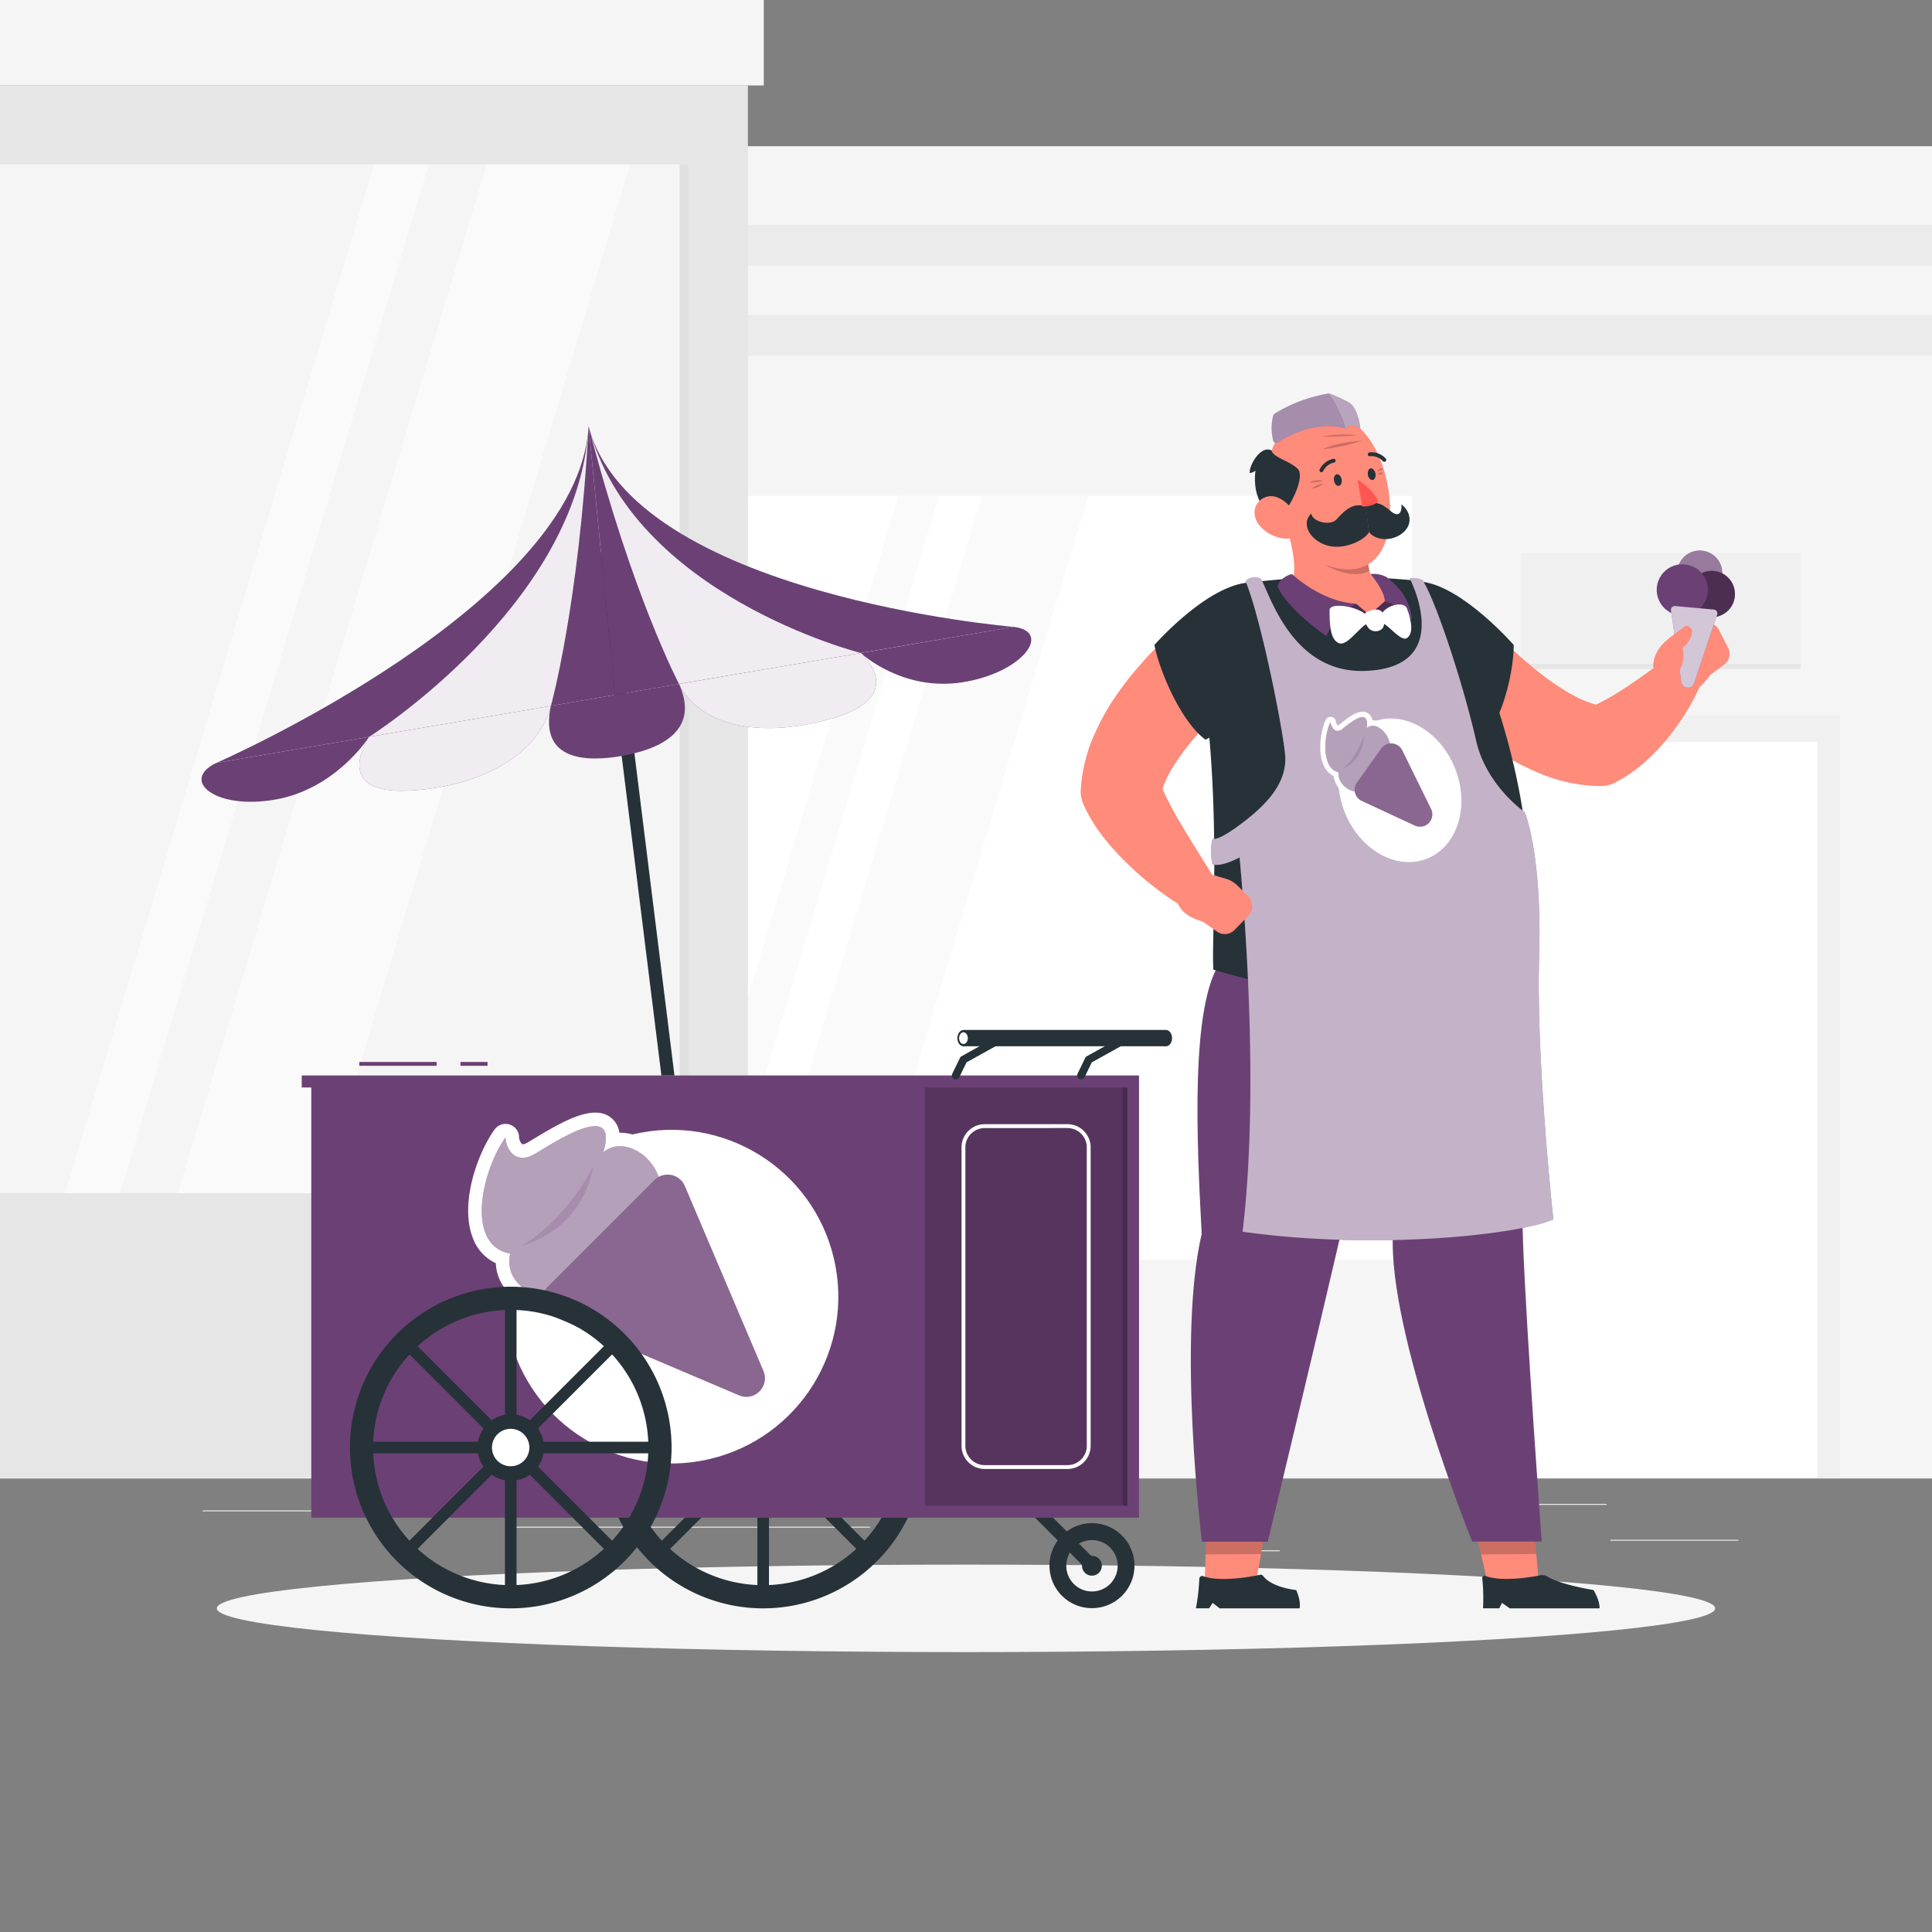<svg xmlns="http://www.w3.org/2000/svg" viewBox="0 0 500 500"><rect x="0" y="0" width="500" height="500" fill="#808080" stroke="none"/><g id="freepik--background-complete--inject-126"><rect y="382.4" width="500" height="0.25" style="fill:#ebebeb"></rect><rect x="416.78" y="398.49" width="33.12" height="0.25" style="fill:#ebebeb"></rect><rect x="322.53" y="401.21" width="8.69" height="0.25" style="fill:#ebebeb"></rect><rect x="396.59" y="389.21" width="19.19" height="0.25" style="fill:#ebebeb"></rect><rect x="52.46" y="390.89" width="43.19" height="0.25" style="fill:#ebebeb"></rect><rect x="104.56" y="390.89" width="6.33" height="0.25" style="fill:#ebebeb"></rect><rect x="131.47" y="395.11" width="93.68" height="0.25" style="fill:#ebebeb"></rect><path d="M237,337.8H43.91a5.71,5.71,0,0,1-5.7-5.71V60.66A5.71,5.71,0,0,1,43.91,55H237a5.71,5.71,0,0,1,5.71,5.71V332.09A5.71,5.71,0,0,1,237,337.8ZM43.91,55.2a5.46,5.46,0,0,0-5.45,5.46V332.09a5.46,5.46,0,0,0,5.45,5.46H237a5.47,5.47,0,0,0,5.46-5.46V60.66A5.47,5.47,0,0,0,237,55.2Z" style="fill:#ebebeb"></path><path d="M453.31,337.8H260.21a5.72,5.72,0,0,1-5.71-5.71V60.66A5.72,5.72,0,0,1,260.21,55h193.1A5.71,5.71,0,0,1,459,60.66V332.09A5.71,5.71,0,0,1,453.31,337.8ZM260.21,55.2a5.47,5.47,0,0,0-5.46,5.46V332.09a5.47,5.47,0,0,0,5.46,5.46h193.1a5.47,5.47,0,0,0,5.46-5.46V60.66a5.47,5.47,0,0,0-5.46-5.46Z" style="fill:#ebebeb"></path><rect x="155.44" y="37.84" width="344.56" height="344.56" style="fill:#f5f5f5"></rect><rect x="155.44" y="58.22" width="344.56" height="10.53" style="fill:#ebebeb"></rect><rect x="155.44" y="81.56" width="344.56" height="10.53" style="fill:#ebebeb"></rect><rect x="155.44" y="128.34" width="210.01" height="197.62" style="fill:#fff"></rect><rect x="383.44" y="185.22" width="92.78" height="197.18" transform="translate(859.67 567.62) rotate(180)" style="fill:#f0f0f0"></rect><rect x="393.67" y="143.06" width="72.33" height="28.76" transform="translate(859.67 314.89) rotate(180)" style="fill:#f0f0f0"></rect><rect x="393.67" y="171.82" width="72.33" height="1.34" transform="translate(859.67 344.99) rotate(180)" style="fill:#e6e6e6"></rect><rect x="389.33" y="192" width="81" height="190.4" transform="translate(859.67 574.4) rotate(180)" style="fill:#fff"></rect><polygon points="222.37 325.95 194.8 325.95 254.11 128.34 281.67 128.34 222.37 325.95" style="fill:#fafafa"></polygon><polygon points="183.7 325.95 173.16 325.95 232.46 128.34 243 128.34 183.7 325.95" style="fill:#fafafa"></polygon><rect y="22.11" width="193.56" height="360.29" style="fill:#e6e6e6"></rect><rect width="197.67" height="22.11" style="fill:#f5f5f5"></rect><rect y="42.56" width="178.31" height="266.22" style="fill:#f5f5f5"></rect><rect x="175.89" y="42.56" width="2.42" height="266.22" style="fill:#e0e0e0"></rect><polygon points="83.18 308.78 46.04 308.78 125.94 42.56 163.07 42.56 83.18 308.78" style="fill:#fafafa"></polygon><polygon points="31.08 308.78 16.88 308.78 96.78 42.56 110.97 42.56 31.08 308.78" style="fill:#fafafa"></polygon></g><g id="freepik--Shadow--inject-126"><ellipse id="freepik--path--inject-126" cx="250" cy="416.24" rx="193.89" ry="11.32" style="fill:#f5f5f5"></ellipse></g><g id="freepik--ice-cream-cart--inject-126"><path d="M282.6,406.86a1.68,1.68,0,0,1-1.17-.48l-17-17.05a1.64,1.64,0,1,1,2.32-2.33l17.05,17.05a1.65,1.65,0,0,1,0,2.33A1.64,1.64,0,0,1,282.6,406.86Z" style="fill:#263238"></path><path d="M197.51,339a35.62,35.62,0,1,1-35.62,35.62A35.66,35.66,0,0,1,197.51,339m0-6a41.62,41.62,0,1,0,41.62,41.62A41.62,41.62,0,0,0,197.51,333Z" style="fill:#263238"></path><circle cx="197.51" cy="374.62" r="8.62" style="fill:#263238"></circle><path d="M197.51,413.74a1.5,1.5,0,0,1-1.5-1.5V337a1.5,1.5,0,0,1,3,0v75.24A1.5,1.5,0,0,1,197.51,413.74Z" style="fill:#263238"></path><path d="M235.13,376.12H159.89a1.5,1.5,0,0,1,0-3h75.24a1.5,1.5,0,0,1,0,3Z" style="fill:#263238"></path><path d="M170.91,402.72a1.5,1.5,0,0,1-1.06-2.56l53.2-53.2a1.5,1.5,0,1,1,2.12,2.12L172,402.28A1.49,1.49,0,0,1,170.91,402.72Z" style="fill:#263238"></path><path d="M224.11,402.72a1.53,1.53,0,0,1-1.06-.44l-53.2-53.2a1.51,1.51,0,0,1,0-2.12,1.49,1.49,0,0,1,2.12,0l53.2,53.2a1.5,1.5,0,0,1-1.06,2.56Z" style="fill:#263238"></path><path d="M202.35,374.62a4.84,4.84,0,1,0-4.84,4.84A4.84,4.84,0,0,0,202.35,374.62Z" style="fill:#fff"></path><rect x="119.17" y="274.83" width="7" height="1" style="fill:#6B4175"></rect><rect x="93" y="274.83" width="20" height="1" style="fill:#6B4175"></rect><polygon points="80.56 278.33 78.09 278.33 78.09 281.44 80.56 281.44 80.56 392.78 294.78 392.78 294.78 278.33 80.56 278.33" style="fill:#6B4175"></polygon><circle cx="173.8" cy="335.56" r="43.17" transform="translate(-72.45 48.91) rotate(-13.28)" style="fill:#fff"></circle><path d="M144.89,339.91a20,20,0,0,1-10.09-2.77c-4-2.43-6.32-6.12-6.48-10.22a11.6,11.6,0,0,1-5.91-6.43c-3.57-9,1.22-22.1,5.58-28.16a3.5,3.5,0,0,1,6.34,1.85,2.7,2.7,0,0,0,.81,1.94c.14.07.66,0,1.47-.47l1.48-.89c8-4.88,15.55-9,20-5.53a5.9,5.9,0,0,1,2.2,3.92,12.66,12.66,0,0,1,6.49,1.75c4.77,2.71,9.64,9.3,7.72,18.92a3.58,3.58,0,0,1-.78,1.6c-.59.68-14.44,16.79-20.22,21.7A13.09,13.09,0,0,1,144.89,339.91Zm-14.07-38.27c-2.31,5.5-3.49,12.29-1.91,16.25a4.65,4.65,0,0,0,3.78,3.12,3.52,3.52,0,0,1,2.27,1.52,3.45,3.45,0,0,1,.49,2.69c-.54,2.42.46,4.42,3,5.93,3.7,2.24,8.69,2.18,10.51.64,4.71-4,16-17,18.81-20.2.77-5.49-1.86-9.13-4.46-10.61-1.4-.8-3.5-1.32-4.82-.14a3.49,3.49,0,0,1-5.67-3.65,13.48,13.48,0,0,0,.51-2.2c-1.55.27-4.81,1.62-11.57,5.75-.6.36-1.13.69-1.57.94-3.92,2.31-6.9,1.37-8.33.61A7.56,7.56,0,0,1,130.82,301.64Zm40.2,11.5h0Z" style="fill:#fff"></path><path d="M171,313.14c2.56-12.77-9.36-19.87-14.89-14.9,4.39-14.05-12.92-2.41-17.74.42s-7.38-1.06-7.56-4.29c-6,8.37-10.6,27.85,1.21,30.08-2.34,10.43,13.51,14.79,19.15,10S171,313.14,171,313.14Z" style="fill:#6B4175"></path><path d="M171,313.14c2.56-12.77-9.36-19.87-14.89-14.9,4.39-14.05-12.92-2.41-17.74.42s-7.38-1.06-7.56-4.29c-6,8.37-10.6,27.85,1.21,30.08-2.34,10.43,13.51,14.79,19.15,10S171,313.14,171,313.14Z" style="fill:#fff;opacity:0.5"></path><path d="M191.27,361.11l-47.89-20.36a4.81,4.81,0,0,1-1.52-7.82l27.53-27.53a4.82,4.82,0,0,1,7.83,1.52l20.36,47.89A4.81,4.81,0,0,1,191.27,361.11Z" style="fill:#6B4175"></path><path d="M191.27,361.11l-47.89-20.36a4.81,4.81,0,0,1-1.52-7.82l27.53-27.53a4.82,4.82,0,0,1,7.83,1.52l20.36,47.89A4.81,4.81,0,0,1,191.27,361.11Z" style="fill:#fff;opacity:0.2"></path><path d="M153.42,302.1s-6.27,12.78-18.35,20.38C151.89,317.09,153.42,302.1,153.42,302.1Z" style="fill:#6B4175;opacity:0.2"></path><rect x="239.34" y="281.44" width="52.42" height="108.22" transform="translate(531.1 671.11) rotate(180)" style="opacity:0.2"></rect><rect x="290.56" y="281.44" width="1.2" height="108.22" transform="translate(582.32 671.11) rotate(180)" style="opacity:0.2"></rect><path d="M132.18,339a35.62,35.62,0,1,1-35.62,35.62A35.66,35.66,0,0,1,132.18,339m0-6a41.62,41.62,0,1,0,41.62,41.62A41.61,41.61,0,0,0,132.18,333Z" style="fill:#263238"></path><circle cx="132.18" cy="374.62" r="8.62" style="fill:#263238"></circle><path d="M132.18,413.74a1.5,1.5,0,0,1-1.5-1.5V337a1.5,1.5,0,0,1,3,0v75.24A1.5,1.5,0,0,1,132.18,413.74Z" style="fill:#263238"></path><path d="M169.8,376.12H94.56a1.5,1.5,0,0,1,0-3H169.8a1.5,1.5,0,1,1,0,3Z" style="fill:#263238"></path><path d="M105.58,402.72a1.51,1.51,0,0,1-1.06-.44,1.49,1.49,0,0,1,0-2.12l53.2-53.2a1.5,1.5,0,0,1,2.12,2.12l-53.2,53.2A1.51,1.51,0,0,1,105.58,402.72Z" style="fill:#263238"></path><path d="M158.78,402.72a1.51,1.51,0,0,1-1.06-.44l-53.2-53.2a1.5,1.5,0,0,1,2.12-2.12l53.2,53.2a1.49,1.49,0,0,1,0,2.12A1.51,1.51,0,0,1,158.78,402.72Z" style="fill:#263238"></path><path d="M137,374.62a4.84,4.84,0,1,0-4.84,4.84A4.84,4.84,0,0,0,137,374.62Z" style="fill:#fff"></path><path d="M282.6,398.57a6.65,6.65,0,1,1-6.65,6.64,6.65,6.65,0,0,1,6.65-6.64m0-4.38a11,11,0,1,0,11,11,11,11,0,0,0-11-11Z" style="fill:#263238"></path><path d="M285.16,405.21a2.57,2.57,0,1,0-2.56,2.57A2.56,2.56,0,0,0,285.16,405.21Z" style="fill:#263238"></path><path d="M276.26,380.17H254.84a6,6,0,0,1-6-6V296.94a6,6,0,0,1,6-6h21.42a6,6,0,0,1,6,6v77.23A6,6,0,0,1,276.26,380.17Zm-21.42-88.23a5,5,0,0,0-5,5v77.23a5,5,0,0,0,5,5h21.42a5,5,0,0,0,5-5V296.94a5,5,0,0,0-5-5Z" style="fill:#fff"></path><rect x="249.34" y="266.56" width="52.42" height="4.22" transform="translate(551.1 537.33) rotate(180)" style="fill:#263238"></rect><ellipse cx="301.76" cy="268.67" rx="1.57" ry="2.11" style="fill:#263238"></ellipse><ellipse cx="249.34" cy="268.67" rx="1.57" ry="2.11" style="fill:#263238"></ellipse><path d="M248.21,268.67c0,.84.5,1.52,1.13,1.52s1.13-.68,1.13-1.52-.51-1.52-1.13-1.52S248.21,267.83,248.21,268.67Z" style="fill:#fff"></path><path d="M247.34,279.33a1,1,0,0,1-.44-.1,1,1,0,0,1-.46-1.33l2-4.12a1,1,0,0,1,.41-.43l10-5.56a1,1,0,1,1,1,1.75l-9.72,5.4-1.86,3.83A1,1,0,0,1,247.34,279.33Z" style="fill:#263238"></path><path d="M279.76,279.33a1,1,0,0,1-.44-.1,1,1,0,0,1-.46-1.33l2-4.12a1,1,0,0,1,.41-.43l10-5.56a1,1,0,0,1,1,1.75l-9.72,5.4-1.86,3.83A1,1,0,0,1,279.76,279.33Z" style="fill:#263238"></path><polygon points="157.72 142.91 154.33 142.91 171.17 278.33 174.55 278.33 157.72 142.91" style="fill:#263238"></polygon><path d="M152.32,110.25l6.83,69.59L262.3,162.23S163.6,154.09,152.32,110.25Z" style="fill:#6B4175"></path><path d="M222.78,169l-47.05,8s-12.14-22.92-23.41-66.76C163.59,154.09,222.78,169,222.78,169Z" style="fill:#fff;opacity:0.9"></path><path d="M152.32,110.25l6.83,69.59L56,197.44S149.88,156.43,152.32,110.25Z" style="fill:#6B4175"></path><path d="M95.52,190.7l47.05-8s7.31-26.24,9.75-72.42C149.88,156.43,95.52,190.7,95.52,190.7Z" style="fill:#fff;opacity:0.9"></path><path d="M262.3,162.23c10.05,1.16,2.67,11.78-13.07,14.32S222.78,169,222.78,169Z" style="fill:#6B4175"></path><path d="M222.78,169s12.63,11-7.1,16.83c-17.14,5.1-33.87,3-40-8.8Z" style="fill:#6B4175"></path><path d="M222.78,169s12.63,11-7.1,16.83c-17.14,5.1-33.87,3-40-8.8Z" style="fill:#fff;opacity:0.9"></path><path d="M56,197.44l39.52-6.74S87.1,204.07,71.4,206.9,46.5,201.93,56,197.44Z" style="fill:#6B4175"></path><path d="M95.52,190.7l47.05-8c-3.6,13.43-19.38,21.09-36.93,21.91C85.42,205.53,95.52,190.7,95.52,190.7Z" style="fill:#6B4175"></path><path d="M95.52,190.7l47.05-8c-3.6,13.43-19.38,21.09-36.93,21.91C85.42,205.53,95.52,190.7,95.52,190.7Z" style="fill:#fff;opacity:0.9"></path><path d="M142.57,182.67l16.58-2.83L175.73,177c5.82,12.85-6.25,17.17-15,18.67S139.42,197.05,142.57,182.67Z" style="fill:#6B4175"></path></g><g id="freepik--Character--inject-126"><circle cx="439.89" cy="148.31" r="5.84" style="fill:#6B4175"></circle><circle cx="439.89" cy="148.31" r="5.84" style="fill:#fff;opacity:0.3"></circle><path d="M449,153.78a6,6,0,1,0-6,5.95A5.95,5.95,0,0,0,449,153.78Z" style="fill:#6B4175"></path><path d="M449,153.78a6,6,0,1,0-6,5.95A5.95,5.95,0,0,0,449,153.78Z" style="opacity:0.3"></path><polygon points="396.64 391.72 380.91 391.87 385.19 410.47 398.33 410.36 396.64 391.72" style="fill:#ff8b7b"></polygon><polygon points="396.64 391.73 380.91 391.88 383.3 402.29 397.59 402.17 396.64 391.73" style="opacity:0.2"></polygon><path d="M360.49,319.32c-7.68-23.87-19.08-48.78-11.5-71.5l44-.14s.38,52.25,1.19,74.27c.85,22.89,4.81,77,4.81,77l-18,0S359.16,344.88,360.49,319.32Z" style="fill:#6B4175"></path><path d="M347,271.76c1.27,11,4.93,22.26,8.74,33.42C360.28,282.31,354,274.26,347,271.76Z" style="opacity:0.2"></path><path d="M383.8,416.22H388l.73-1.39,2,1.41h23.23c.11-2.06-1.56-4.74-1.56-4.74s-8.32-1.31-11.86-3.45a2.65,2.65,0,0,0-1.92-.37c-2.7.54-9.9,1.74-14.24.17a.57.57,0,0,0-.77.62A48.54,48.54,0,0,1,383.8,416.22Z" style="fill:#263238"></path><polygon points="328.19 391.72 312.42 391.87 311.73 410.47 324.9 410.36 328.19 391.72" style="fill:#ff8b7b"></polygon><polygon points="328.18 391.73 312.41 391.88 312.03 402.29 326.35 402.17 328.18 391.73" style="opacity:0.2"></polygon><path d="M311,319.32c-1.28-23.87-3-59.57,5-70.54l49.11-1.1S351.48,299.93,346.38,322c-5.29,22.89-18.28,77-18.28,77l-17.05,0S304.63,346.56,311,319.32Z" style="fill:#6B4175"></path><path d="M386,162.79l1.54,1.55,1.74,1.71c1.18,1.12,2.36,2.26,3.57,3.34,2.42,2.19,4.91,4.24,7.4,6.1,1.25.94,2.51,1.81,3.76,2.59a41.5,41.5,0,0,0,3.72,2.17,25.67,25.67,0,0,0,6.79,2.46l-4.68.81a23.37,23.37,0,0,0,4.64-1.88,58.85,58.85,0,0,0,5.3-3.1c.92-.57,1.83-1.18,2.73-1.81s1.85-1.25,2.77-1.92l2.78-2c.93-.65,1.9-1.39,2.77-1.95l.6-.38a5.81,5.81,0,0,1,8,1.74,5.9,5.9,0,0,1,.43,5.53c-.6,1.34-1.15,2.45-1.78,3.63s-1.28,2.29-2,3.4a67.41,67.41,0,0,1-4.64,6.47,55.28,55.28,0,0,1-5.78,6,36.92,36.92,0,0,1-7.77,5.33,7.79,7.79,0,0,1-3.7.84l-1,0A41.22,41.22,0,0,1,399,200.35a63.29,63.29,0,0,1-11.6-6.1c-1.77-1.15-3.48-2.35-5.1-3.61s-3.24-2.54-4.76-3.89-3-2.71-4.45-4.16c-.72-.72-1.44-1.45-2.14-2.2l-1.05-1.15-.54-.61-.6-.71a11.49,11.49,0,0,1,16.86-15.59Z" style="fill:#ff8b7b"></path><path d="M429.46,172l3.11,5.87c5.24,4.6,10-3.16,10-3.16l3.79-2.81a3.52,3.52,0,0,0,.75-4.49L445,163.27a3.67,3.67,0,0,0-4.75-1.9l-3.66,1.88a7.32,7.32,0,0,0-2.67,2.33Z" style="fill:#ff8b7b"></path><path d="M368.14,150.56c10.59,1.39,23.61,16.36,23.61,16.36,0,8.41-4.24,24.91-11.49,26.58,0,0-10.48-6.26-15.43-15.25C359.45,168.47,356.93,149.08,368.14,150.56Z" style="fill:#263238"></path><path d="M366,150.21a198.58,198.58,0,0,0-43.81.7,14.78,14.78,0,0,0-12.31,17.6c6.81,34.31,3.45,75.65,4.16,82.44,0,0,66,20.43,81.2-.95,4.48-42-10.6-76.91-17.48-91.43A14.7,14.7,0,0,0,366,150.21Z" style="fill:#263238"></path><path d="M359.12,152.74a9.21,9.21,0,0,0-4.42-4.18,8.55,8.55,0,0,1-.15-5.77L333,135.92c1.75,7.14,3.11,12.77.46,16.24,4.24,2.59,12,7.24,20.5,7S360.5,155.73,359.12,152.74Z" style="fill:#ff8b7b"></path><path d="M354.38,143.46l-16.2-1c5.07,5.41,12.74,7.45,16.24,5.25A8.64,8.64,0,0,1,354.38,143.46Z" style="opacity:0.2"></path><path d="M354.42,159.14l-3.5-2.92-4.71,2.36S349.22,161.4,354.42,159.14Z" style="fill:#6B4175"></path><path d="M354.42,159.14l-3.5-2.92-4.71,2.36S349.22,161.4,354.42,159.14Z" style="opacity:0.3"></path><path d="M328.76,124.92c2.52,10,4.45,16.8,11.14,20,13.3,6.34,19.29-.51,19.83-11.12.47-9.56-3.72-24.37-14.42-26.47A14.26,14.26,0,0,0,328.76,124.92Z" style="fill:#ff8b7b"></path><path d="M342.46,124.4a4.75,4.75,0,0,0-3.6.49A9.51,9.51,0,0,0,342.46,124.4Z" style="opacity:0.2"></path><path d="M342.52,125.26a3.93,3.93,0,0,0-3,1.25A7.58,7.58,0,0,0,342.52,125.26Z" style="opacity:0.2"></path><path d="M356.48,121.93s.75-1.07,1.42-.59A2,2,0,0,1,356.48,121.93Z" style="opacity:0.2"></path><path d="M356.7,122.72s.61-1,1.12-.15A1,1,0,0,1,356.7,122.72Z" style="opacity:0.2"></path><path d="M351.31,112.64a29.1,29.1,0,0,0-9.13.35A83.67,83.67,0,0,0,351.31,112.64Z" style="opacity:0.2"></path><path d="M352.62,114.05s-7,.36-10.31,2.25A57.21,57.21,0,0,0,352.62,114.05Z" style="opacity:0.2"></path><path d="M335.84,121.33c-2-2-6.44-3-6.72-4.71-2.7-1.54-5.82,3.59-5.7,5.8a3,3,0,0,0,1.5-.63s-1.29,7.67,3.84,11l3,.46C334.09,130.88,337.84,123.33,335.84,121.33Z" style="fill:#263238"></path><path d="M325.81,135.81a9.74,9.74,0,0,0,6.59,3.57c3.43.32,4.57-2.9,3.13-5.83-1.3-2.63-4.65-6-7.86-4.94S323.83,133.32,325.81,135.81Z" style="fill:#ff8b7b"></path><path d="M345.25,124.43c.16.83.72,1.42,1.26,1.31s.86-.86.7-1.69-.72-1.41-1.26-1.31S345.1,123.61,345.25,124.43Z" style="fill:#263238"></path><path d="M354,122.91c.16.83.72,1.41,1.26,1.31s.86-.86.7-1.69-.72-1.41-1.26-1.31S353.89,122.08,354,122.91Z" style="fill:#263238"></path><path d="M345.84,134.46c-1.5,1.65-6.09.71-6.52-1.56-2.77,2.82-.15,7,4.15,8.27s9.74-1.33,10.84-3.49L353.5,131C350.26,130.17,348.47,131.56,345.84,134.46Z" style="fill:#263238"></path><path d="M360,132.34c1.83,1.55,2.88.49,2.7-1.8,2.83,2.21,2.85,5.8-.26,7.81s-6.78,1.22-8.14-.67l-.91-6.7C355.77,129.59,357.28,130,360,132.34Z" style="fill:#263238"></path><path d="M351.32,124.1l1.24,7s2.77.12,4.12-1.35C355.12,126.3,351.32,124.1,351.32,124.1Z" style="fill:#ff5652"></path><path d="M342,122.23a.5.5,0,0,1-.47-.71,5,5,0,0,1,3.58-2.78.48.48,0,0,1,.55.43.5.5,0,0,1-.43.55h0a4,4,0,0,0-2.81,2.23A.5.5,0,0,1,342,122.23Z" style="fill:#263238"></path><path d="M358.34,119.51a.51.51,0,0,1-.45-.14,3.83,3.83,0,0,0-3.31-1.29.5.5,0,0,1-.17-1,4.89,4.89,0,0,1,4.21,1.59.5.5,0,0,1,0,.7A.42.42,0,0,1,358.34,119.51Z" style="fill:#263238"></path><path d="M321.84,178.31l-1.64,1.46-1.79,1.64c-1.19,1.12-2.39,2.23-3.53,3.39-2.32,2.29-4.5,4.67-6.5,7.06q-1.5,1.78-2.78,3.62a37,37,0,0,0-2.37,3.59,25.45,25.45,0,0,0-2.83,6.64l-.55-4.72a26.61,26.61,0,0,0,2.07,5.48c1,2,2.17,4.22,3.46,6.36s2.63,4.37,4,6.59,2.85,4.49,4.14,6.69l.18.3a5.83,5.83,0,0,1-8,8,72.12,72.12,0,0,1-7.17-5c-1.13-.9-2.26-1.8-3.36-2.75s-2.18-1.94-3.25-3a67.72,67.72,0,0,1-6.14-6.72,39.86,39.86,0,0,1-5.44-8.89,8,8,0,0,1-.63-3.8l.07-.92a41.18,41.18,0,0,1,3.87-14.18,62.66,62.66,0,0,1,6.71-11.25q1.86-2.56,3.89-4.9c1.35-1.56,2.7-3.09,4.14-4.54s2.87-2.87,4.39-4.22c.76-.68,1.52-1.35,2.31-2l1.22-1,1.37-1.07a11.48,11.48,0,0,1,14.74,17.6Z" style="fill:#ff8b7b"></path><path d="M322.21,150.91c-10.59,1.39-23.45,16-23.45,16C300.15,174,305.84,187,312,191.44a34.44,34.44,0,0,0,13.64-13.19C331.05,168.47,333.42,149.43,322.21,150.91Z" style="fill:#263238"></path><path d="M334.37,148.56s7.49,7.23,16.55,7.66c-5.28,2.5-7.66,8.42-7.66,8.42s-10-6.86-12.62-12.86C331.31,149.17,334.37,148.56,334.37,148.56Z" style="fill:#6B4175"></path><path d="M354.42,159.14l4-3.56,5.06,1.5S359.63,161.4,354.42,159.14Z" style="fill:#6B4175"></path><path d="M354.42,159.14l4-3.56,5.06,1.5S359.63,161.4,354.42,159.14Z" style="opacity:0.3"></path><path d="M354.7,148.56s3.53,4.08,3.69,7a15.28,15.28,0,0,1,7,4.75s0-6.22-6.62-11A7.13,7.13,0,0,0,354.7,148.56Z" style="fill:#6B4175"></path><path d="M309.5,416.22h3.42l.93-1.39,1.8,1.41h20.69c.4-2.06-.89-4.74-.89-4.74s-6.18-.56-8.56-3.65a.78.78,0,0,0-.77-.3c-2.06.43-10.24,2-14.74.36a.74.74,0,0,0-1,.67A50.65,50.65,0,0,1,309.5,416.22Z" style="fill:#263238"></path><path d="M354.17,162.57c-1.15-1.65-1.76-3.4-.48-4.16.93-.55,3.68-1.31,4.2.44s.52,3.16-.27,3.94A2.52,2.52,0,0,1,354.17,162.57Z" style="fill:#fff"></path><path d="M353.58,159.17c-2.41-2.41-9.49-3.28-9.49-1.29,0,3.81.17,7.67,2.44,8.58s5.84-5,7.57-5.09Z" style="fill:#fff"></path><path d="M357.46,159c1.45-2.55,5.91-3.44,6.64-1.55,1.41,3.63,1.61,6.64,0,7.69s-5.15-3.95-6.58-3.92Z" style="fill:#fff"></path><path d="M398.33,247.68c.81-26.9-3.74-37.51-3.74-37.51s-9.94-6.82-12.58-18.5c-3.22-14.21-10.42-36.34-13.89-41.56a7.77,7.77,0,0,0-3.3-.47s12.21,23.3-11.73,24c-19.17.57-24.77-20.95-26.83-23.89a3.46,3.46,0,0,0-3.92.64c3.92,9.41,9.44,37.08,10.23,44.68s-5,13.57-12.54,19c-5.2,3.75-6.23,3-6.23,3a14.07,14.07,0,0,0,0,6.59c1.8.67,5.07-.76,7-1.76,1.64,17.74,4.95,62.27.78,96.87,34.89,4.89,71.89.69,80.44-3.21C402,315.57,397.52,274.57,398.33,247.68Z" style="fill:#6B4175"></path><path d="M398.33,247.68c.81-26.9-3.74-37.51-3.74-37.51s-9.94-6.82-12.58-18.5c-3.22-14.21-10.42-36.34-13.89-41.56a7.77,7.77,0,0,0-3.3-.47s12.21,23.3-11.73,24c-19.17.57-24.77-20.95-26.83-23.89a3.46,3.46,0,0,0-3.92.64c3.92,9.41,9.44,37.08,10.23,44.68s-5,13.57-12.54,19c-5.2,3.75-6.23,3-6.23,3a14.07,14.07,0,0,0,0,6.59c1.8.67,5.07-.76,7-1.76,1.64,17.74,4.95,62.27.78,96.87,34.89,4.89,71.89.69,80.44-3.21C402,315.57,397.52,274.57,398.33,247.68Z" style="fill:#fff;opacity:0.6"></path><path d="M309.74,225.23,305.15,230c-2.73,6.42,6.13,8.5,6.13,8.5l3.86,2.72a3.52,3.52,0,0,0,4.5-.7l3.24-3.33a3.68,3.68,0,0,0,.31-5.11l-2.94-2.89a7.16,7.16,0,0,0-3.05-1.79Z" style="fill:#ff8b7b"></path><path d="M442,152.67a6.62,6.62,0,1,0-6.62,6.61A6.62,6.62,0,0,0,442,152.67Z" style="fill:#6B4175"></path><path d="M438.41,176.86l6-17.83a1,1,0,0,0-.83-1.27l-10.14-.92a1,1,0,0,0-1,1.1l2.7,18.62A1.7,1.7,0,0,0,438.41,176.86Z" style="fill:#6B4175"></path><path d="M438.41,176.86l6-17.83a1,1,0,0,0-.83-1.27l-10.14-.92a1,1,0,0,0-1,1.1l2.7,18.62A1.7,1.7,0,0,0,438.41,176.86Z" style="fill:#fff;opacity:0.7"></path><path d="M427.81,172.45c.33-5.69,5.05-7.68,8.22-10.37.54-.45,2.18.45,1.86,1.69a5.87,5.87,0,0,1-2.48,3.85c.6,1.67.6,6.83-4.11,8.59A7.24,7.24,0,0,1,427.81,172.45Z" style="fill:#ff8b7b"></path><path d="M348.44,111s-7.16-3.11-17.82,3.5a.73.73,0,0,1-1.1-.46,13.18,13.18,0,0,1,0-6.52,1,1,0,0,1,.43-.52,39.08,39.08,0,0,1,14-5.17C346.69,104.87,348.44,111,348.44,111Z" style="fill:#6B4175"></path><path d="M348.44,111s.89-2.16,3.61-.09a13.93,13.93,0,0,0-1.47-5.12,4.33,4.33,0,0,0-1.81-1.81,36.9,36.9,0,0,0-4.83-2.15C346.69,104.87,348.44,111,348.44,111Z" style="fill:#6B4175"></path><path d="M348.44,111s.89-2.16,3.61-.09a13.93,13.93,0,0,0-1.47-5.12,4.33,4.33,0,0,0-1.81-1.81,36.9,36.9,0,0,0-4.83-2.15C346.69,104.87,348.44,111,348.44,111Z" style="fill:#fff;opacity:0.2"></path><path d="M350.58,105.79a4.33,4.33,0,0,0-1.81-1.81,36.9,36.9,0,0,0-4.83-2.15,39.08,39.08,0,0,0-14,5.17,1,1,0,0,0-.43.52,13.18,13.18,0,0,0,0,6.52.73.73,0,0,0,1.1.46c10.66-6.61,17.82-3.5,17.82-3.5s.89-2.16,3.61-.09A13.93,13.93,0,0,0,350.58,105.79Z" style="fill:#fff;opacity:0.4"></path><ellipse cx="362.29" cy="204.53" rx="15.36" ry="19.03" transform="translate(-49.91 148.16) rotate(-21.66)" style="fill:#fff"></ellipse><path d="M351.74,206.36a7.19,7.19,0,0,1-2.61-.53,6.2,6.2,0,0,1-4-5,5.2,5.2,0,0,1-2.46-2.52c-1.76-3.56-.88-9.27.43-12a1.38,1.38,0,0,1,2.61.35,1.77,1.77,0,0,0,.58,1.12s.07,0,.2-.15l.49-.38c2.45-2,5-3.81,6.91-2.74a2.68,2.68,0,0,1,1.27,1.91,4.34,4.34,0,0,1,1.63.28c2.43.91,4.8,4,4.64,8.23a1.36,1.36,0,0,1-.19.65A108.22,108.22,0,0,1,355,205,4.26,4.26,0,0,1,351.74,206.36Zm-7-16.23c-.48,2.41-.47,5.28.37,7a2.37,2.37,0,0,0,1.61,1.4,1.39,1.39,0,0,1,1.1,1.44,3.46,3.46,0,0,0,2.35,3.31c1.24.5,2.4.37,2.76,0a101.65,101.65,0,0,0,5.7-8.71c0-3-1.73-4.76-2.86-5.18-.31-.12-.73-.2-.95.07a1.38,1.38,0,0,1-2.45-1,4.59,4.59,0,0,0,0-1.33c-.49.1-1.53.65-3.73,2.42l-.52.42a2.9,2.9,0,0,1-2.9.54A3.06,3.06,0,0,1,344.75,190.13ZM360,194.89Z" style="fill:#fff"></path><path d="M360,194.89c.21-5.5-4.53-8.52-6.27-6.37.81-6.06-4.84-1-6.44.23s-2.75-.44-3-1.83c-1.73,3.62-2.3,12,2.13,12.94-.27,4.5,5.75,6.33,7.54,4.26S360,194.89,360,194.89Z" style="fill:#6B4175"></path><path d="M360,194.89c.21-5.5-4.53-8.52-6.27-6.37.81-6.06-4.84-1-6.44.23s-2.75-.44-3-1.83c-1.73,3.62-2.3,12,2.13,12.94-.27,4.5,5.75,6.33,7.54,4.26S360,194.89,360,194.89Z" style="fill:#fff;opacity:0.5"></path><path d="M366.16,213.66l-13.73-6.38a3.18,3.18,0,0,1-1.25-4.74l6.26-8.8a3.19,3.19,0,0,1,5.46.44l7.46,15.18A3.19,3.19,0,0,1,366.16,213.66Z" style="fill:#6B4175"></path><path d="M366.16,213.66l-13.73-6.38a3.18,3.18,0,0,1-1.25-4.74l6.26-8.8a3.19,3.19,0,0,1,5.46.44l7.46,15.18A3.19,3.19,0,0,1,366.16,213.66Z" style="fill:#fff;opacity:0.2"></path><path d="M353,190.19s-1.57,5.51-5.54,8.82C353.27,196.64,353,190.19,353,190.19Z" style="fill:#6B4175;opacity:0.2"></path></g></svg>